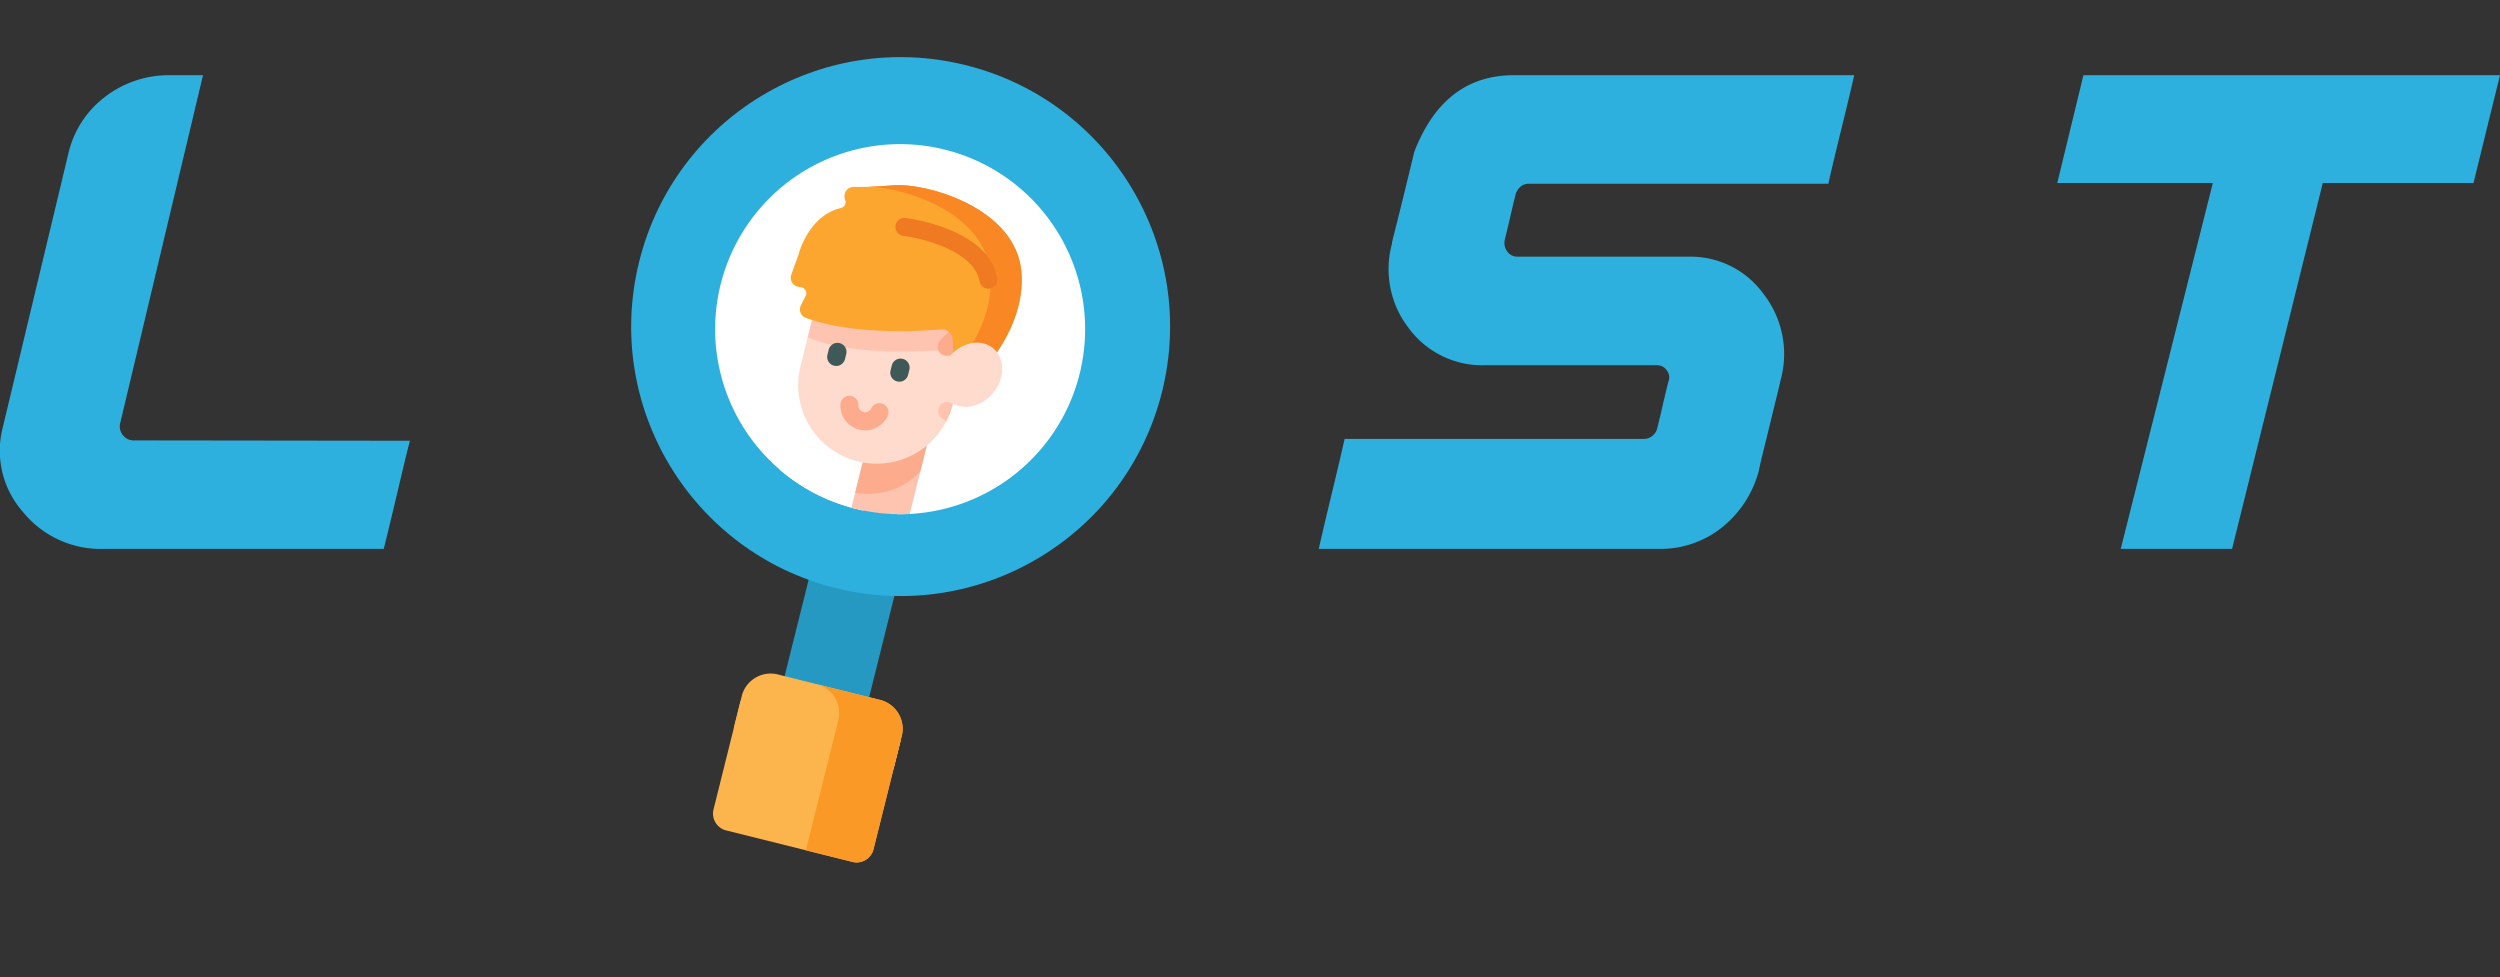 <svg id="Component_20_2" data-name="Component 20 – 2" xmlns="http://www.w3.org/2000/svg" width="286.942" height="112.158" viewBox="0 0 286.942 112.158">
  <rect x="0" y="0" width="286.942" height="112.158" fill="#333333" stroke="none"/>
  <path id="Path_726" data-name="Path 726" d="M.32.9,7.848-30.534a11.336,11.336,0,0,1,4.244-6.529A11.938,11.938,0,0,1,19.5-39.521h3.8L13.775.5a1.58,1.58,0,0,0,.36,1.33,1.555,1.555,0,0,0,1.241.564l31.673.04q-.16.6-.4,1.572-.44,1.814-.981,4.111t-1,4.191q-.46,1.894-.621,2.539H11.933a11.5,11.5,0,0,1-9.29-4.232A10.63,10.63,0,0,1,.32.9ZM175.5-27.068H209.86q.12-.6.581-2.539t1.021-4.212q.561-2.277.961-3.99l.4-1.713H173.743q-8.008,0-11.412,8.786-.16.645-.661,2.72t-1.041,4.252q-.541,2.176-.781,3.1l-.08.363v.121a11.061,11.061,0,0,0,2,9.793,10.462,10.462,0,0,0,8.689,4.151h19.7a1.37,1.37,0,0,1,1.161.6,1.32,1.32,0,0,1,.16,1.33q-.08.322-.28,1.149t-.42,1.793q-.22.967-.4,1.693l-.18.725a1.582,1.582,0,0,1-1.562,1.169H154.322q-.12.6-.581,2.559T152.72,9.063q-.561,2.317-.961,4.05l-.4,1.733H190.4a11.322,11.322,0,0,0,7.288-2.5,12.361,12.361,0,0,0,4.2-6.529q.08-.484.48-2.1t.861-3.506q.46-1.894.8-3.285t.34-1.471a.311.311,0,0,0,.04-.121,11.232,11.232,0,0,0-2-9.753,10.316,10.316,0,0,0-8.649-4.272H174.183a1.4,1.4,0,0,1-1.161-.564,1.653,1.653,0,0,1-.32-1.33q.08-.322.28-1.149t.42-1.793q.22-.967.4-1.693l.18-.725a2.009,2.009,0,0,1,.561-.806A1.484,1.484,0,0,1,175.5-27.068Zm67.911,41.914,10.571-41.995H236.128l3-12.373h47.81L283.9-27.149H266.6L256.189,14.846Z" transform="translate(0 48.154)" fill="#2db0de"/>
  <g id="Group_144" data-name="Group 144" transform="translate(80.607 -0.18) rotate(14)">
    <g id="Component_19_2" data-name="Component 19 – 2" transform="translate(0.279 0.116)">
      <g id="Group_136" data-name="Group 136" transform="translate(16.674 36.893)">
        <g id="Group_137" data-name="Group 137" transform="translate(0)">
          <g id="Group_11" data-name="Group 11">
            <g id="Group_8" data-name="Group 8" transform="translate(0 12.266)">
              <g id="Group_7" data-name="Group 7" transform="translate(0 0)">
                <g id="Group_6" data-name="Group 6" transform="translate(0 0)">
                  <g id="Group_5" data-name="Group 5">
                    <g id="Group_4" data-name="Group 4">
                      <g id="Group_3" data-name="Group 3">
                        <g id="Group_2" data-name="Group 2">
                          <path id="Path_2" data-name="Path 2" d="M0,0H10V25.591H0Z" transform="translate(11.032 0)" fill="#2699c2"/>
                          <path id="Path_3" data-name="Path 3" d="M22.387,11.955,11.955,22.387a2,2,0,0,1-2.824.124L.007,13.387Q6.7,6.7,13.387.007L22.511,9.13A2,2,0,0,1,22.387,11.955Z" transform="translate(16.277 18.435) rotate(45)" fill="#fcb44d"/>
                          <path id="Path_4" data-name="Path 4" d="M14.308,11.951l-3.832,3.832L0,5.309Q2.658,2.657,5.309,0l9.124,9.124A2,2,0,0,1,14.308,11.951Z" transform="translate(21.986 24.15) rotate(45)" fill="#fb9927"/>
                          <path id="Path_5" data-name="Path 5" d="M3.689,17.069,17.069,3.689,14.285.9a3.427,3.427,0,0,0-4.832.212L1.116,9.453A3.427,3.427,0,0,0,.9,14.285Z" transform="translate(16.277 16.442) rotate(45)" fill="#fcb44d"/>
                          <path id="Path_6" data-name="Path 6" d="M4.836,6.208,7.924,9.294c1.769-1.769,3.35-3.716,5.118-5.485L10.142.9a3.429,3.429,0,0,0-4.833.212L0,6.42A3.428,3.428,0,0,1,4.836,6.208Z" transform="translate(19.204 19.373) rotate(45)" fill="#fb9927"/>
                        </g>
                      </g>
                    </g>
                  </g>
                </g>
              </g>
            </g>
            <g id="Group_10" data-name="Group 10" transform="translate(17.522)">
              <g id="Group_9" data-name="Group 9">
                <path id="Path_8" data-name="Path 8" d="M223.652,287.73a.356.356,0,0,0,.044,0v0Z" transform="translate(-223.652 -287.728)" fill="#31a7fb"/>
              </g>
            </g>
          </g>
        </g>
      </g>
      <g id="Group_142" data-name="Group 142">
        <ellipse id="Ellipse_1" data-name="Ellipse 1" cx="30.922" cy="30.922" rx="30.922" ry="30.922" fill="#2db0de"/>
        <g id="Group_141" data-name="Group 141" transform="translate(9.703 9.992)">
          <g id="Group_143" data-name="Group 143">
            <g id="Group_140" data-name="Group 140">
              <g id="Group_14" data-name="Group 14">
                <g id="Group_13" data-name="Group 13">
                  <path id="Path_11" data-name="Path 11" d="M77.652,57.592A21.241,21.241,0,0,1,61.232,78.276V68.394H57.34V78.8q-.459.019-.921.019A21.233,21.233,0,1,1,77.652,57.592Z" transform="translate(-35.185 -36.359)" fill="#fff"/>
                  <path id="Path_12" data-name="Path 12" d="M125.96,332.026a21.2,21.2,0,0,0,7.167-1.239v3.241q-.459.019-.921.019a21.156,21.156,0,0,1-9.592-2.284A21.333,21.333,0,0,0,125.96,332.026Z" transform="translate(-110.972 -291.582)" fill="#fff"/>
                  <path id="Path_13" data-name="Path 13" d="M237.672,59.3a21.241,21.241,0,0,1-16.418,20.684V75.411a21.241,21.241,0,0,0-1.466-37.077A21.236,21.236,0,0,1,237.672,59.3Z" transform="translate(-195.207 -38.071)" fill="none"/>
                  <path id="Path_14" data-name="Path 14" d="M197.836,264.478v11.171a21.216,21.216,0,0,1-6.2.918c-.155,0-.309,0-.462-.005V264.478Z" transform="translate(-170.406 -234.103)" fill="#ffc4af"/>
                </g>
              </g>
              <g id="Group_139" data-name="Group 139" transform="translate(7.591 4.851)">
                <path id="Path_15" data-name="Path 15" d="M197.836,264.476v6.164a8.208,8.208,0,0,1-6.658,4.156V264.476h6.658Z" transform="translate(-177.997 -238.952)" fill="#fcac8d"/>
                <g id="Group_18" data-name="Group 18" transform="translate(3.578 12.508)">
                  <path id="Path_16" data-name="Path 16" d="M137.063,166.723v10.771a9,9,0,0,1-18.006,0V166.723Z" transform="translate(-119.057 -166.723)" fill="#ffdbce"/>
                  <path id="Path_17" data-name="Path 17" d="M137.066,166.722v10.066h-.551l-.86-4.027a1.209,1.209,0,0,0-1.482-.891c-2.4.621-9.381,3.047-15.112,2.2v-7.348h18Z" transform="translate(-119.06 -166.722)" fill="#ffc4af"/>
                  <g id="Group_16" data-name="Group 16" transform="translate(16.555 10.645)">
                    <path id="Path_18" data-name="Path 18" d="M244.837,246.755v.04a8.977,8.977,0,0,1-.241,2.074,3.706,3.706,0,0,1-.61-.221,1.037,1.037,0,0,1,.851-1.892Z" transform="translate(-243.386 -246.668)" fill="#ffc4af"/>
                  </g>
                  <g id="Group_17" data-name="Group 17" transform="translate(14.711 1.205)">
                    <path id="Path_19" data-name="Path 19" d="M232.833,175.772v2.252a3.385,3.385,0,0,0-1.315,1.5,1.038,1.038,0,1,1-1.881-.877,5.408,5.408,0,0,1,2.538-2.623A4.551,4.551,0,0,1,232.833,175.772Z" transform="translate(-229.539 -175.772)" fill="#fcac8d"/>
                  </g>
                </g>
                <g id="Group_19" data-name="Group 19">
                  <path id="Path_20" data-name="Path 20" d="M92.443,83.727s-.02-4.655,3.433-6.405a.688.688,0,0,0,.286-.942l-.125-.229a1.058,1.058,0,0,1,.69-1.537,42.63,42.63,0,0,0,4.309-1.265c3.474-1.2,14.339-1,16.73,6.141,2.091,6.248-1.994,12.71-1.994,12.71l-2.7.187-1.107-3.544a1.211,1.211,0,0,0-1.54-.787c-2.413.805-9.543,3.079-15.405,2.479a1.037,1.037,0,0,1-.9-1.262l.265-1.178a.692.692,0,0,0-.722-.842l-.36.025a1.04,1.04,0,0,1-1.106-1.144Z" transform="translate(-92.189 -72.791)" fill="#fca62f"/>
                  <path id="Path_21" data-name="Path 21" d="M155.451,92.2l-2.7.187-.083-.265c1.054-2.122,2.941-6.91,1.377-11.579-2.255-6.739-12.063-7.3-16.078-6.329.775-.217,1.7-.5,2.752-.865,3.475-1.2,14.34-1,16.73,6.141C159.536,85.738,155.451,92.2,155.451,92.2Z" transform="translate(-131.867 -72.792)" fill="#f98824"/>
                </g>
                <g id="Group_20" data-name="Group 20" transform="translate(18.22 14.531)">
                  <ellipse id="Ellipse_2" data-name="Ellipse 2" cx="3.942" cy="3.26" rx="3.942" ry="3.26" transform="matrix(0.422, -0.907, 0.907, 0.422, 0, 7.152)" fill="#ffdbce"/>
                </g>
                <path id="Path_22" data-name="Path 22" d="M140.227,222.8a1.037,1.037,0,0,1-1.037-1.037v-.594a1.037,1.037,0,0,1,2.075,0v.594A1.037,1.037,0,0,1,140.227,222.8Z" transform="translate(-132.932 -200.516)" fill="#3f5959"/>
                <path id="Path_23" data-name="Path 23" d="M196.292,222.8a1.037,1.037,0,0,1-1.037-1.037v-.594a1.037,1.037,0,0,1,2.075,0v.594A1.037,1.037,0,0,1,196.292,222.8Z" transform="translate(-181.531 -200.516)" fill="#3f5959"/>
                <path id="Path_24" data-name="Path 24" d="M163.04,265.285a2.842,2.842,0,0,1-2.792-2.317,1.038,1.038,0,0,1,2.04-.382.766.766,0,0,0,1.506,0,1.037,1.037,0,0,1,2.039.383A2.842,2.842,0,0,1,163.04,265.285Z" transform="translate(-151.169 -236.58)" fill="#fcac8d"/>
              </g>
            </g>
            <g id="Group_27" data-name="Group 27" transform="translate(17.837 8.579)">
              <path id="Path_25" data-name="Path 25" d="M180.992,106.513a1.038,1.038,0,0,1-.946-.61c-1.453-3.213-7.526-3.213-9.744-2.94a1.037,1.037,0,1,1-.252-2.06c.388-.047,9.514-1.1,11.887,4.145a1.038,1.038,0,0,1-.945,1.465Z" transform="translate(-169.138 -100.786)" fill="#ef7a22"/>
            </g>
          </g>
        </g>
      </g>
    </g>
  </g>
</svg>
